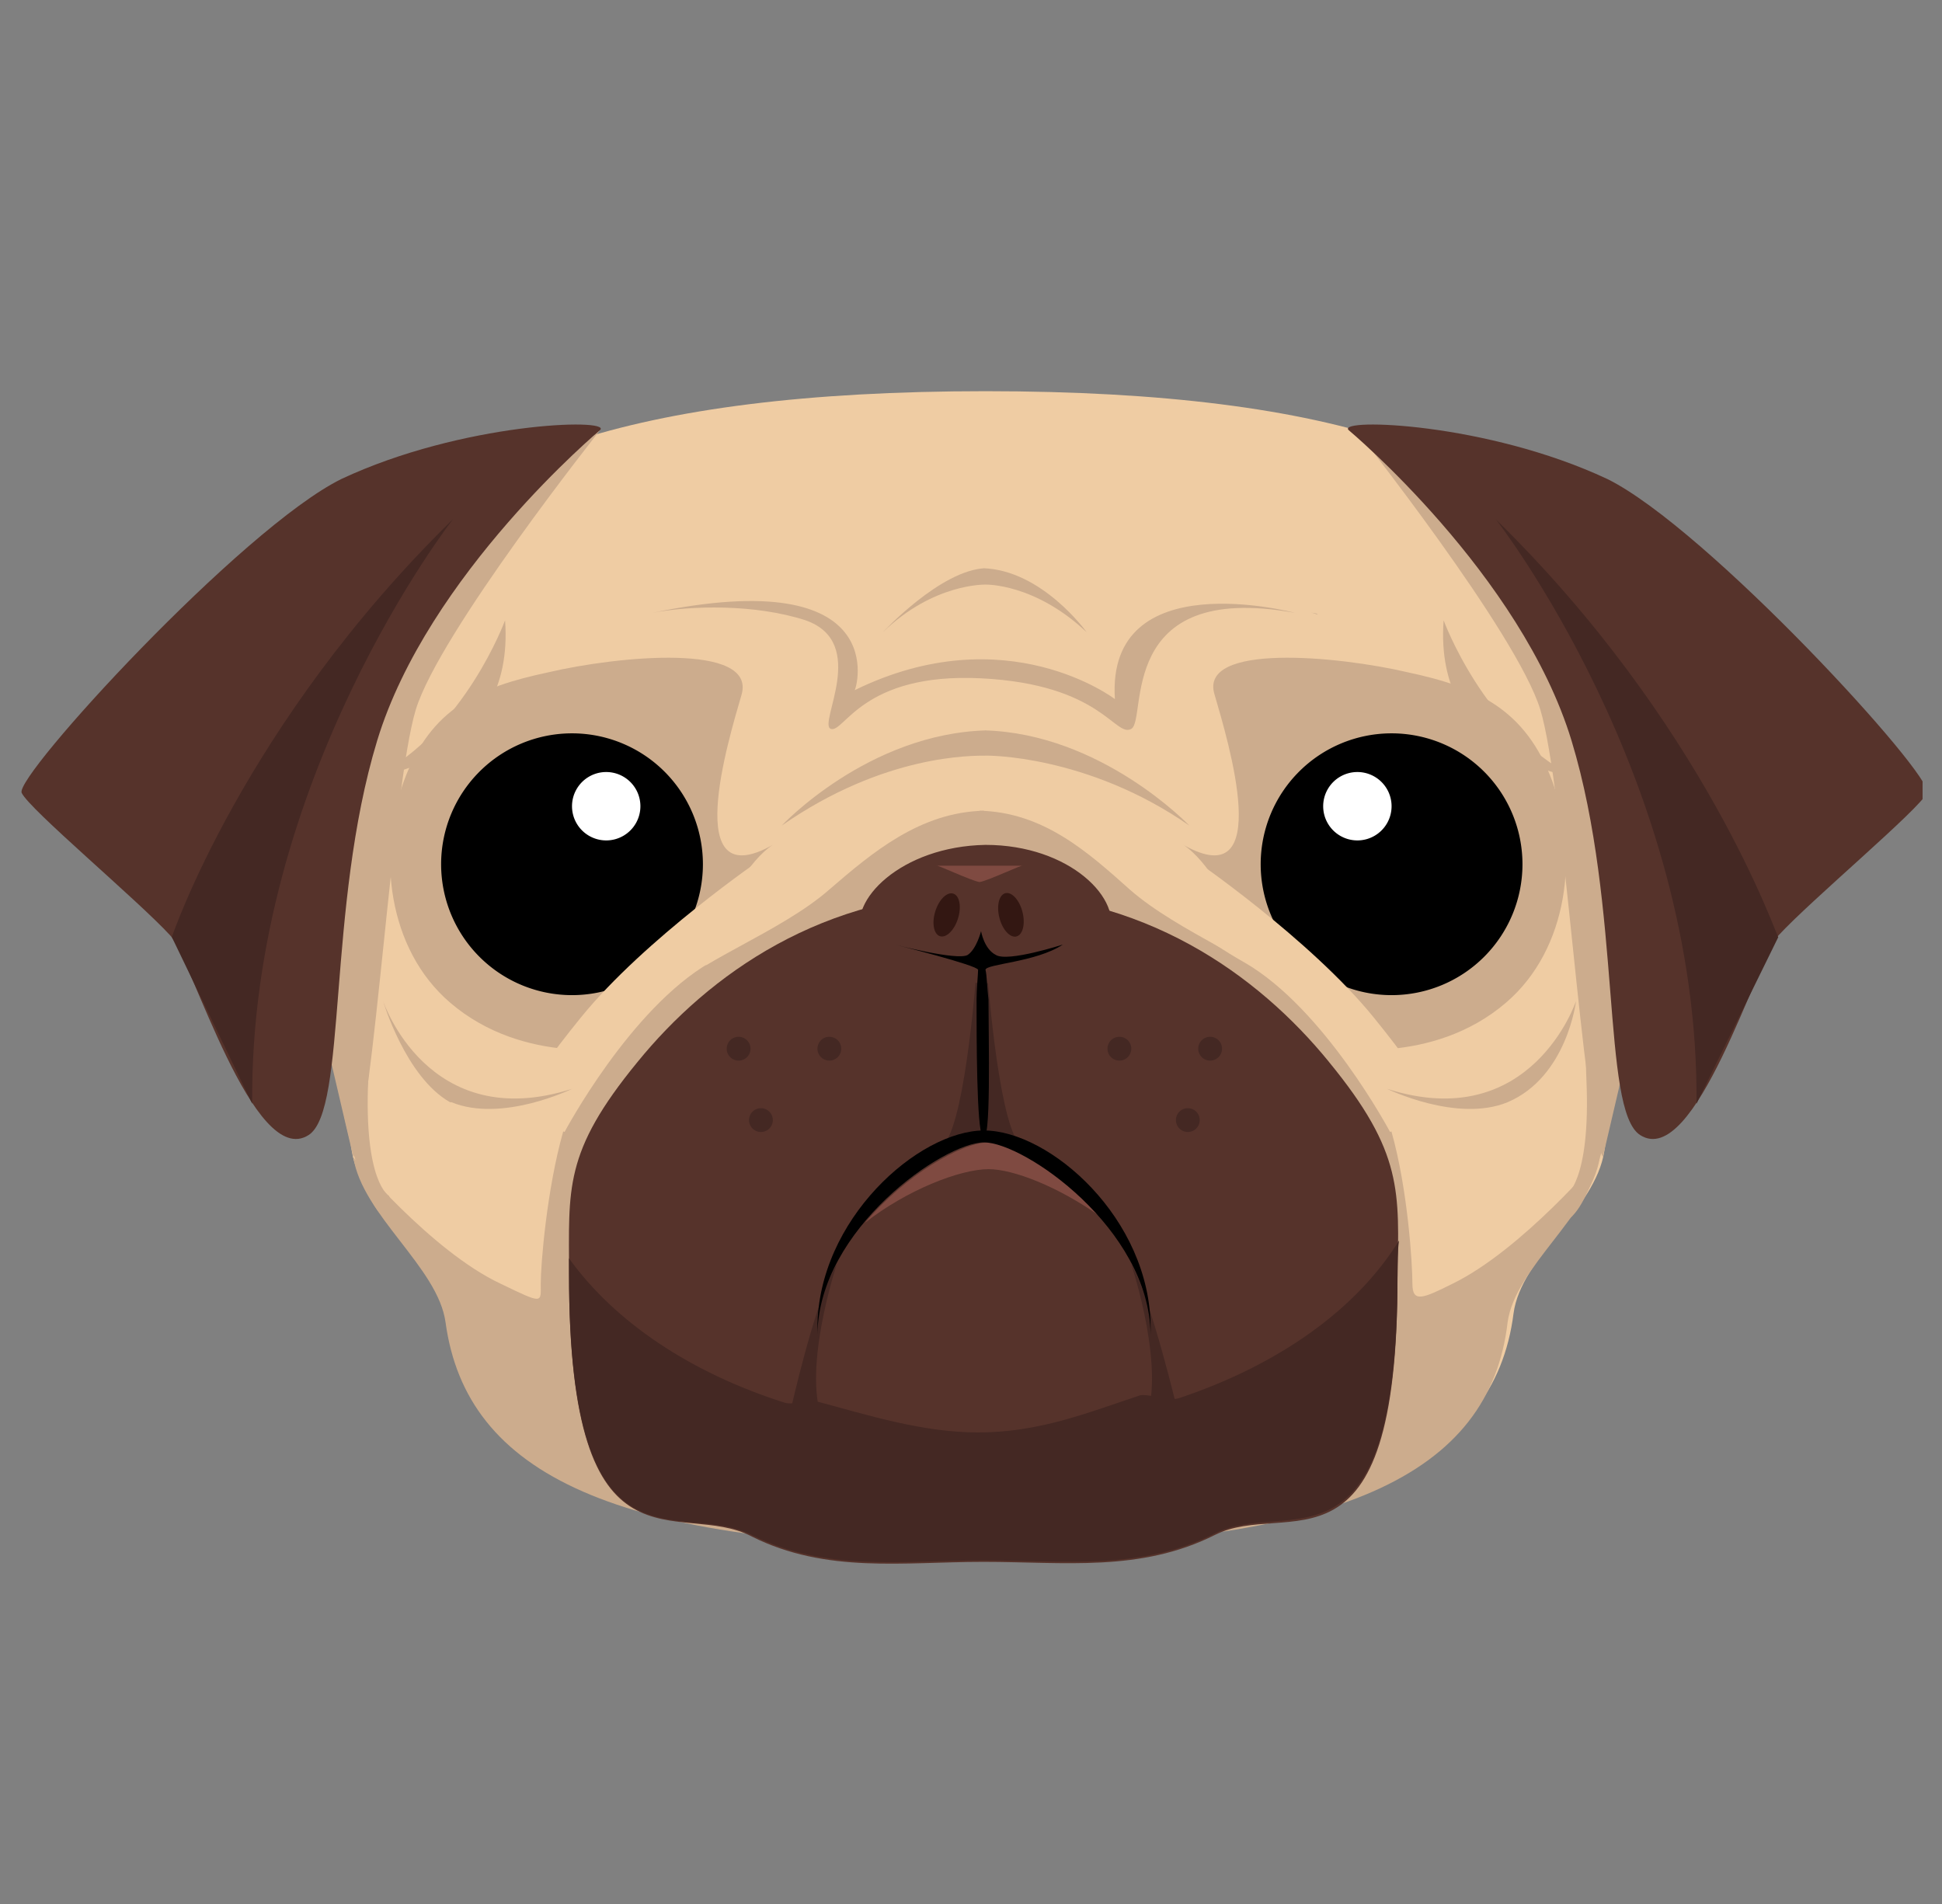 <svg width="51" height="50" fill="none" xmlns="http://www.w3.org/2000/svg"><rect width="100%" height="100%" fill="#808080" stroke="none"/><g clip-path="url(#clip0)"><path d="M42.444 19.883c-.079-1.719.156-3.242-.626-4.531-1.874-3.204-6.562-5.079-15.937-5.079v.274h-.195.195v-.274c-9.375 0-14.297 1.875-16.172 5.118-.742 1.328-.664 2.812-.781 4.53-.078 1.368-.703 2.813-.43 4.376.313 2.031.43 4.062.742 5.937.235 1.524 2.344 2.813 2.54 4.258.546 3.985 4.687 5.82 14.062 5.82v.313h-.234.273v-.313c9.375 0 13.36-1.835 13.867-5.82.196-1.484 2.149-2.734 2.383-4.258.313-1.875.43-3.906.742-5.937.274-1.563-.351-3.047-.43-4.414z" fill="#EFCCA3"/><path d="M25.725 21.29c1.68.038 2.851 1.093 3.945 2.07 1.29 1.132 3.477 1.913 4.375 2.89.899.977 2.07 1.953 2.5 3.477.43 1.523.547 3.476.547 3.984s.273.39 1.055 0c1.836-.898 3.867-3.32 3.867-3.32-.235 1.523-2.227 2.89-2.422 4.336-.469 3.984-4.336 5.898-13.906 5.898h-.04.235" fill="#CCAC8D"/><path d="M31.897 18.242c.351 1.211 1.601 5.313-.82 3.945 0 0 1.015.586 1.64 2.813.664 2.227 2.266 2.5 2.266 2.5s2.617.508 4.57-1.172c1.64-1.406 1.914-3.906 1.21-5.82-.702-1.875-1.952-2.461-3.788-2.852-1.836-.43-5.508-.781-5.078.586z" fill="#CCAC8D"/><path d="M36.545 26.133a3.437 3.437 0 100-6.875 3.437 3.437 0 000 6.875z" fill="#000"/><path d="M35.647 22.07a.898.898 0 100-1.796.898.898 0 000 1.796z" fill="#fff"/><path d="M31.31 22.54s3.087 2.108 4.766 4.179c1.68 2.07 1.64 2.46 1.64 2.46l-1.21.548s-1.719-3.243-3.828-4.454c-2.149-1.21-2.383-2.226-2.383-2.226l1.016-.508z" fill="#EFCCA3"/><path d="M25.842 21.29c-1.68.038-2.93 1.093-4.063 2.07-1.289 1.132-3.554 1.913-4.453 2.89-.898.977-2.11 1.953-2.539 3.477-.43 1.523-.586 3.476-.586 3.984s.078.547-1.054 0c-1.836-.86-3.868-3.32-3.868-3.32.235 1.523 2.227 2.89 2.422 4.336.547 3.984 4.414 5.898 13.985 5.898h.195" fill="#CCAC8D"/><path d="M34.904 27.89c-1.875-2.304-4.882-4.453-9.062-4.453h-.04c-4.179 0-7.187 2.149-9.062 4.454-1.953 2.382-1.796 3.32-1.796 5.586 0 8.203 2.89 5.859 4.804 6.875 1.953.976 3.985.664 6.055.664h.039c2.11 0 4.102.273 6.055-.703 1.914-.977 4.804 1.445 4.804-6.758.04-2.266.157-3.282-1.797-5.664z" fill="#56332B"/><path d="M25.647 25.469s-.274 3.789-.82 4.531l1.015-.234-.195-4.297z" fill="#442823"/><path d="M25.92 25.469s.273 3.789.82 4.531l-1.015-.234.195-4.297z" fill="#442823"/><path d="M22.639 24.57c-.39-.898 1.015-2.343 3.242-2.383 2.227 0 3.633 1.446 3.242 2.383-.39.938-1.797 1.211-3.242 1.25-1.406-.039-2.852-.312-3.242-1.25z" fill="#56332B"/><path d="M25.881 25.469c0-.157 1.328-.196 2.031-.664 0 0-1.445.468-1.758.273-.312-.156-.39-.625-.39-.625s-.117.469-.352.625c-.273.156-1.914-.273-1.914-.273s2.188.547 2.188.664c0 .117-.04.508-.04.781 0 .977 0 3.398.157 3.594.234.351.156-2.617.156-3.594-.039-.313-.039-.625-.078-.781z" fill="#000"/><path d="M25.96 30.703c.663 0 1.835.469 2.89 1.211C27.834 30.781 26.623 30 25.96 30c-.704 0-2.188.86-3.243 2.11 1.094-.86 2.5-1.407 3.242-1.407z" fill="#7F4A41"/><path d="M25.686 37.617c-1.485 0-2.93-.469-4.258-.82-.274-.078-.547.117-.82.039-2.461-.781-4.454-2.11-5.665-3.79v.392c0 8.203 2.891 5.898 4.805 6.874 1.953.977 3.985.665 6.055.665h.039c2.11 0 4.102.273 6.055-.704 1.914-.976 4.804 1.407 4.804-6.796 0-.313 0-.625.04-.899-1.133 1.836-3.204 3.281-5.782 4.14-.234.079-.781-.116-1.015-.077-1.407.468-2.657.976-4.258.976z" fill="#442823"/><path d="M21.975 33.203s-.977 2.93-.313 4.219l-.898-.39s.664-2.97 1.21-3.829zM29.71 33.203s.976 2.93.312 4.219l.898-.39s-.703-2.97-1.21-3.829z" fill="#442823"/><path d="M19.475 18.242c-.352 1.211-1.602 5.313.82 3.945 0 0-1.016.586-1.64 2.813-.626 2.227-2.266 2.5-2.266 2.5s-2.617.508-4.57-1.172c-1.641-1.406-1.915-3.906-1.211-5.82.703-1.914 1.953-2.461 3.789-2.852 1.836-.43 5.468-.781 5.078.586z" fill="#CCAC8D"/><path d="M25.842 30c1.055 0 4.336 2.266 4.375 5.04v-.157c0-2.89-2.656-5.196-4.375-5.196-1.719 0-4.375 2.344-4.375 5.196v.156c.039-2.773 3.32-5.039 4.375-5.039z" fill="#000"/><path d="M26.695 24.591c.167-.043.237-.332.156-.645-.08-.313-.282-.532-.449-.49-.167.044-.237.333-.156.646.08.314.282.533.449.49zM24.687 24.586c.165.05.376-.158.472-.467.096-.31.04-.601-.125-.652-.165-.052-.376.158-.472.466-.096.31-.04.602.125.653z" fill="#331712"/><path d="M15.022 26.133a3.437 3.437 0 100-6.875 3.437 3.437 0 000 6.875z" fill="#000"/><path d="M15.92 22.07a.898.898 0 100-1.796.898.898 0 000 1.796z" fill="#fff"/><path d="M26.858 22.734c0-.039-.899.391-1.133.43-.235-.039-1.133-.469-1.133-.43h2.266z" fill="#7F4A41"/><path d="M20.022 22.54s-3.086 2.108-4.766 4.179c-1.68 2.07-1.64 2.46-1.64 2.46l1.21.548s1.72-3.243 3.828-4.454c2.11-1.21 2.383-2.226 2.383-2.226l-1.015-.508z" fill="#EFCCA3"/><path d="M13.264 16.29s-1.055 2.89-3.399 4.1c0 0 3.672-.43 3.399-4.1zM37.912 16.29s1.055 2.89 3.399 4.1c0 0-3.672-.43-3.399-4.1zM31.233 21.68s-2.305-2.422-5.391-2.5h.039.039c-3.125.078-5.39 2.5-5.39 2.5 2.695-1.875 5-1.836 5.39-1.836-.039 0 2.617-.04 5.313 1.836zM28.537 16.602s-1.172-1.641-2.734-1.68h.078c-1.172.039-2.695 1.68-2.695 1.68 1.328-1.29 2.695-1.25 2.695-1.25s1.289-.04 2.656 1.25zM15.022 28.594s-1.836.898-3.165.351h-.038c-1.172-.664-1.758-2.656-1.758-2.656s1.171 3.516 4.96 2.305zM36.428 28.594s1.836.898 3.164.351c1.562-.664 1.797-2.656 1.797-2.656s-1.172 3.516-4.961 2.305z" fill="#CCAC8D"/><path d="M17.131 16.094c1.016-.196 2.695-.235 4.023.195 1.68.586.313 2.734.665 2.852.351.117.82-1.485 3.945-1.328 3.164.156 3.515 1.562 3.945 1.328.43-.235-.43-3.907 4.297-3.047 0 0-4.961-1.328-4.727 2.265 0 0-2.851-2.187-6.835-.234.039 0 1.054-3.36-5.313-2.031zM34.436 16.094c.078 0 .117.039.156.039.04 0-.039-.04-.156-.04zM15.764 11.29s-4.219 5.312-4.844 7.343c-.625 2.07-1.094 10.547-1.64 11.758l-1.954-8.36 3.594-8.71 4.844-2.032zM35.608 11.29s4.218 5.312 4.843 7.343c.625 2.07 1.094 10.547 1.641 11.758l1.953-8.36-3.594-8.71-4.843-2.032z" fill="#CCAC8D"/><path d="M35.412 11.29s4.532 3.788 5.86 8.163c1.328 4.375.78 9.688 1.797 10.352 1.445.937 3.085-4.649 3.632-5.235.86-.937 3.711-3.32 3.907-3.75.195-.43-5.782-6.953-8.399-8.242-3.164-1.484-7.07-1.601-6.797-1.289z" fill="#56332B"/><path d="M39.28 13.633s5.351 6.836 5.273 15.351L46.7 24.61c-.039 0-1.914-5.586-7.422-10.976z" fill="#442823"/><path d="M15.764 11.29s-4.531 3.788-5.86 8.163c-1.328 4.375-.78 9.688-1.796 10.352-1.446.937-3.086-4.649-3.633-5.235-.86-.937-3.711-3.32-3.906-3.75-.196-.43 5.78-6.953 8.398-8.242 3.164-1.484 7.07-1.601 6.797-1.289z" fill="#56332B"/><path d="M11.897 13.633s-5.352 6.836-5.274 15.351l-2.11-4.375s1.876-5.586 7.384-10.976z" fill="#442823"/><path d="M9.006 29.14s.39 2.11 1.016 2.774c.625.664.195-.508.195-.508s-.664-.351-.547-3.047c.117-2.695-.664.782-.664.782zM42.326 29.14s-.39 2.11-1.015 2.774c-.625.664-.196-.508-.196-.508s.664-.351.547-3.047c-.117-2.695.664.782.664.782z" fill="#CCAC8D"/><path d="M21.78 27.852a.312.312 0 100-.625.312.312 0 000 .625zM19.983 29.727a.312.312 0 100-.625.312.312 0 000 .625zM19.397 27.852a.312.312 0 100-.625.312.312 0 000 .625zM29.397 27.852a.312.312 0 100-.625.312.312 0 000 .625zM31.194 29.727a.312.312 0 100-.625.312.312 0 000 .625zM31.78 27.852a.312.312 0 100-.625.312.312 0 000 .625z" fill="#442823"/></g><defs><clipPath id="clip0"><path fill="#fff" transform="translate(.49)" d="M0 0h50v50H0z"/></clipPath></defs></svg>